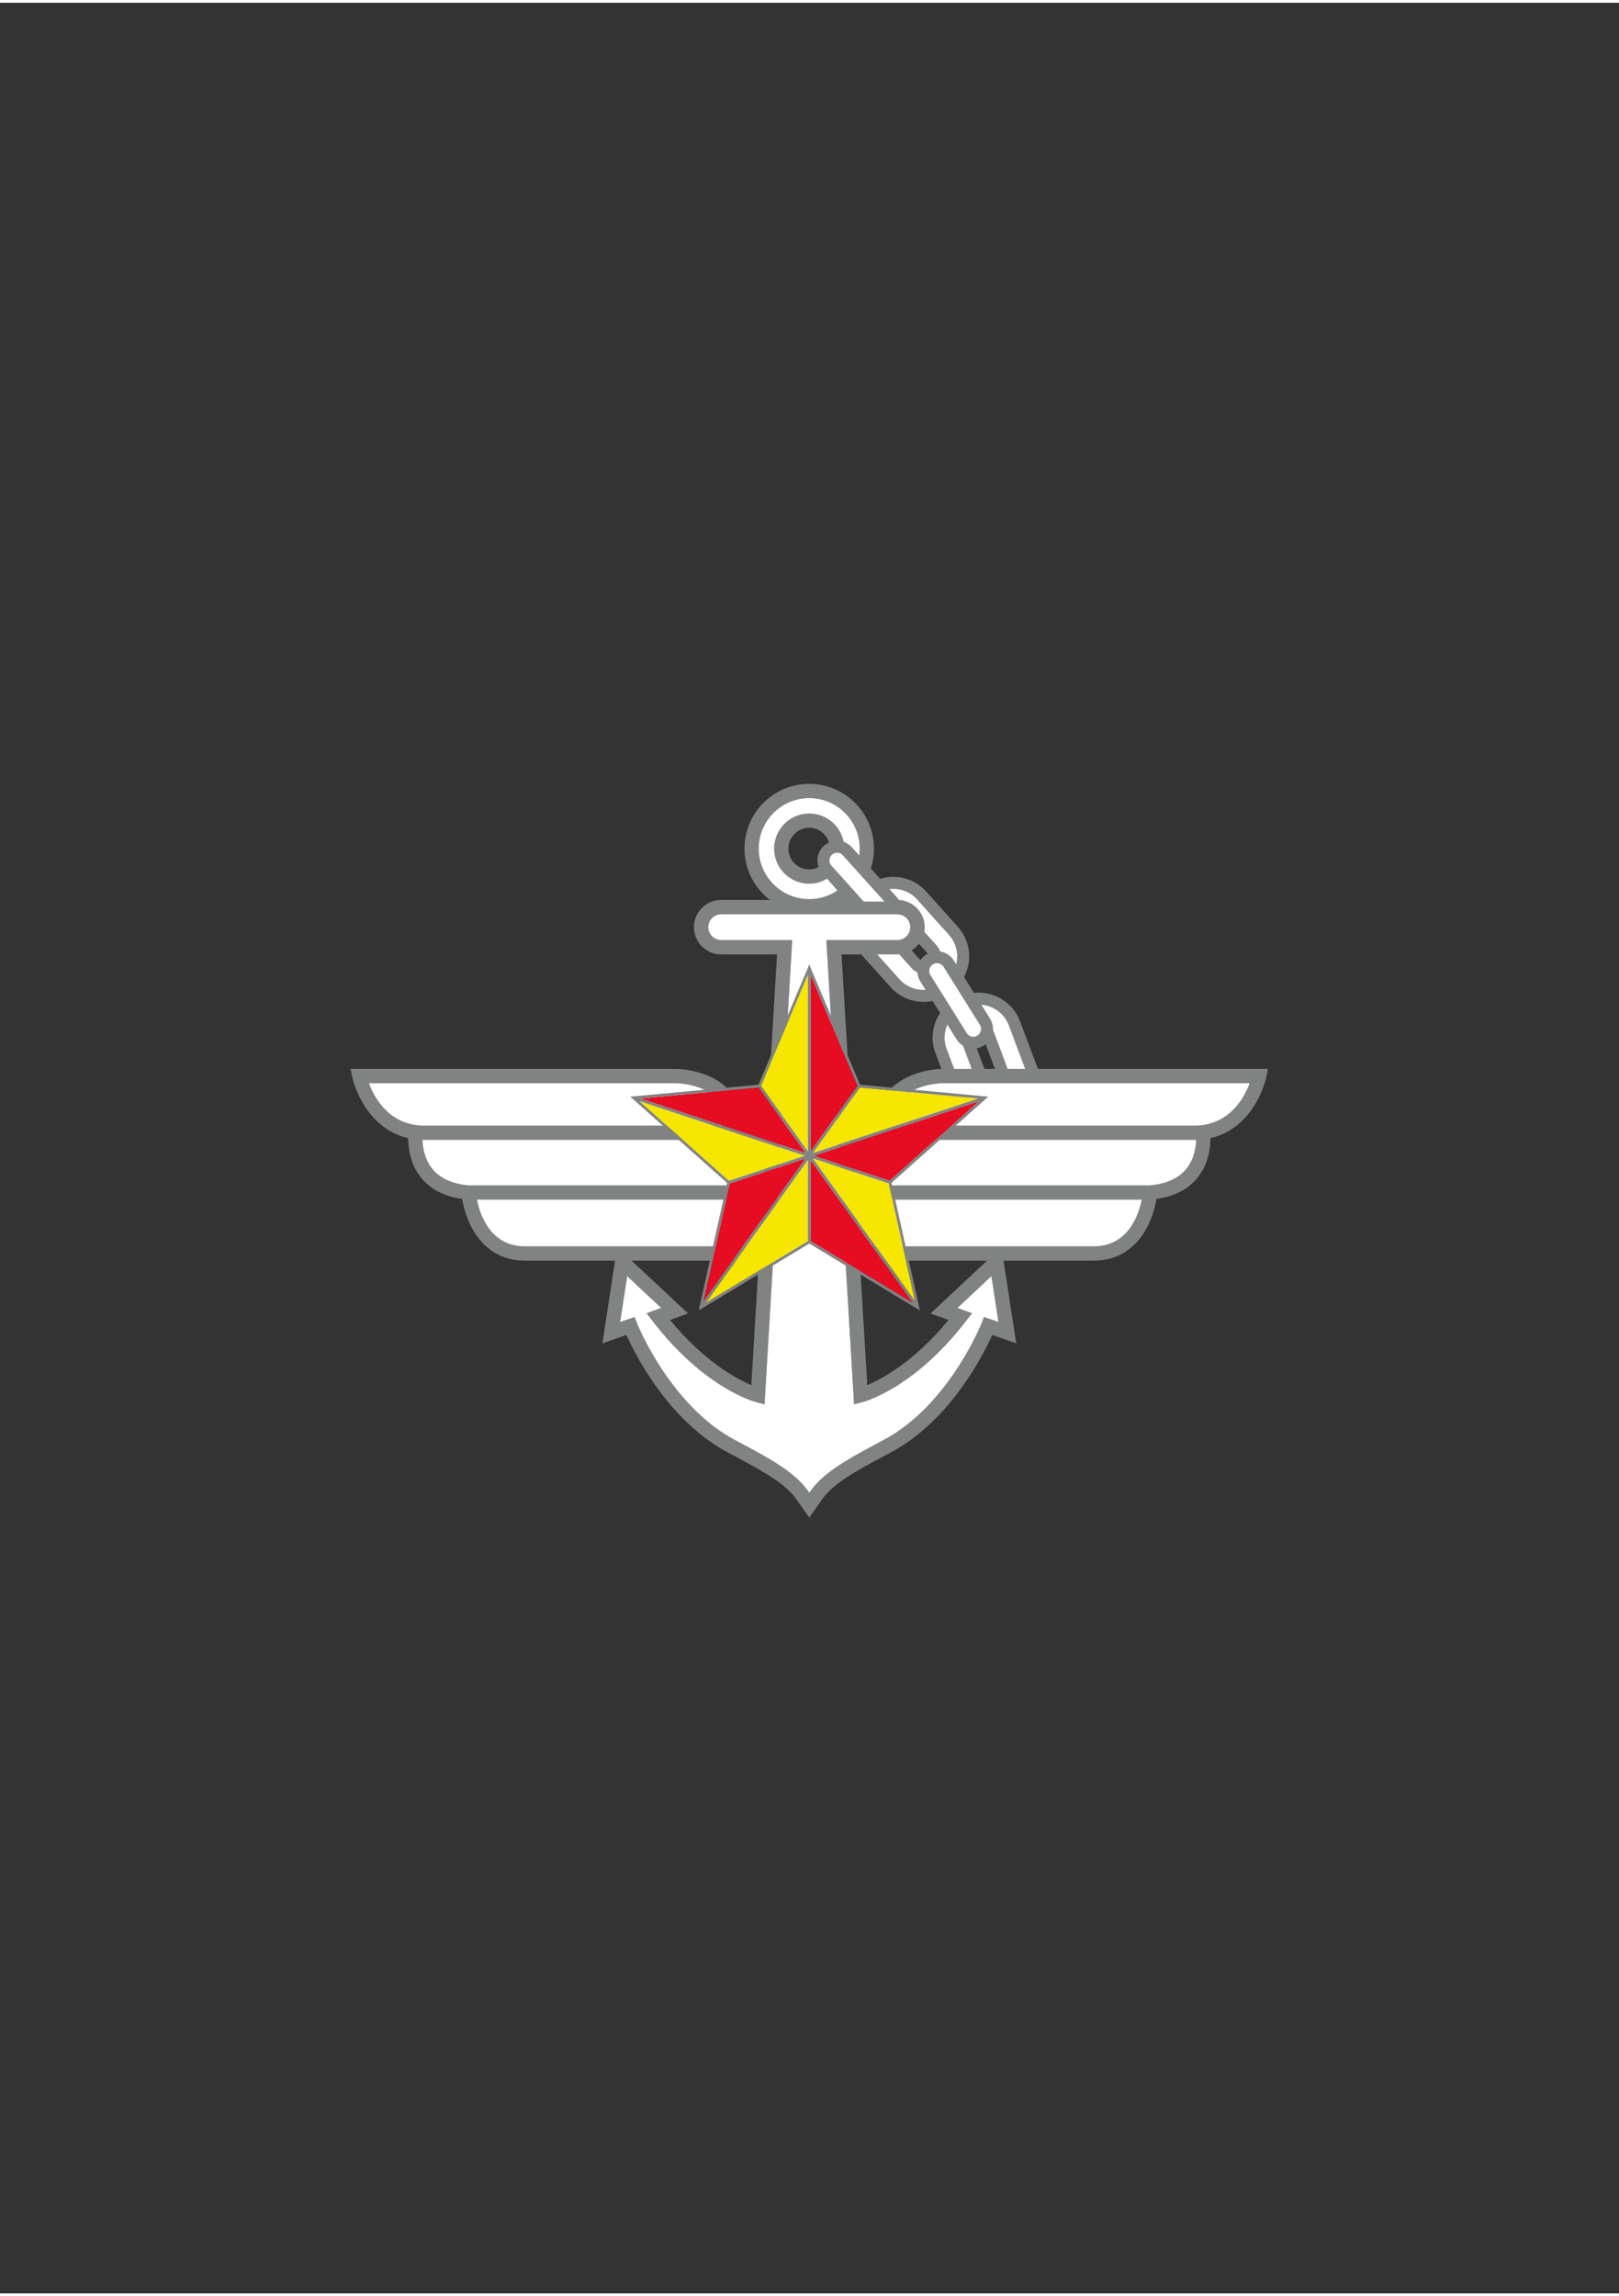 <?xml version="1.0" encoding="UTF-8" standalone="no"?>
<!-- Created with Inkscape (http://www.inkscape.org/) -->

<svg
   version="1.1"
   id="svg2"
   xml:space="preserve"
   width="79"
   height="112"
   viewBox="0 0 793.701 1122.52"
   sodipodi:docname="국방부 마크_컬러본.ai"
   xmlns:inkscape="http://www.inkscape.org/namespaces/inkscape"
   xmlns:sodipodi="http://sodipodi.sourceforge.net/DTD/sodipodi-0.dtd"
   xmlns="http://www.w3.org/2000/svg"
   xmlns:svg="http://www.w3.org/2000/svg"><rect x="0" y="0" width="793.701" height="1122.52" fill="#333333" stroke="none"/><defs
     id="defs6"><clipPath
       clipPathUnits="userSpaceOnUse"
       id="clipPath16"><path
         d="M 0,841.89 H 595.276 V 0 H 0 Z"
         id="path14" /></clipPath></defs><sodipodi:namedview
     id="namedview4"
     pagecolor="#ffffff"
     bordercolor="#666666"
     borderopacity="1.0"
     inkscape:pageshadow="2"
     inkscape:pageopacity="0.0"
     inkscape:pagecheckerboard="0" /><g
     id="g8"
     inkscape:groupmode="layer"
     inkscape:label="국방부 마크_컬러본"
     transform="matrix(1.333,0,0,-1.333,0,1122.52)"><g
       id="g10"><g
         id="g12"
         clip-path="url(#clipPath16)"><g
           id="g18"
           transform="translate(361.906,358.956)"><path
             d="m 0,0 -0.925,-2.352 c -0.119,-0.303 -12.191,-30.426 -36.342,-43.056 -15.225,-7.962 -22.462,-12.551 -27,-19.176 -4.538,6.624 -11.775,11.214 -27,19.176 -24.151,12.63 -36.223,42.753 -36.342,43.056 l -0.927,2.353 -5.288,-1.833 2.576,16.852 12.506,-11.69 -5.353,-1.943 2.193,-2.853 c 18.974,-24.68 37.308,-29.631 38.079,-29.829 l 3.096,-0.798 3.153,52.819 0.314,5.268 1.911,32.006 0.162,2.707 0.166,2.78 0.088,1.477 4.393,73.604 h -26.139 c -2.616,0 -4.743,2.128 -4.743,4.743 0,2.616 2.127,4.744 4.743,4.744 h 46.785 2.24 2.239 6.446 2.866 4.247 c 0.457,0 0.89,-0.085 1.309,-0.207 1.723,-0.499 3.043,-1.935 3.353,-3.73 0.046,-0.263 0.082,-0.531 0.082,-0.807 0,-0.732 -0.181,-1.418 -0.479,-2.038 -0.54,-1.124 -1.505,-1.995 -2.691,-2.416 -0.495,-0.176 -1.019,-0.289 -1.574,-0.289 h -1.12 -2.955 -7.894 -2.544 -2.444 -9.182 l 4.394,-73.605 0.088,-1.476 0.166,-2.78 0.161,-2.708 1.911,-32.005 0.314,-5.268 3.153,-52.819 3.096,0.798 c 0.771,0.198 19.106,5.149 38.079,29.829 L -4.44,1.387 -9.793,3.33 2.713,15.02 5.289,-1.832 Z m -82.851,20.726 -2.733,-45.785 c -5.444,2.31 -17.369,8.694 -29.893,23.97 l 6.609,2.398 -20.77,19.417 z m 22.024,144.671 c -1.046,-0.537 -2.214,-0.869 -3.468,-0.869 -4.226,0 -7.663,3.439 -7.663,7.664 0,4.226 3.437,7.663 7.663,7.663 3.45,0 6.341,-2.307 7.299,-5.448 -0.68,-0.299 -1.336,-0.666 -1.92,-1.192 -2.249,-2.022 -2.892,-5.138 -1.911,-7.818 m -22.048,6.795 c 0,10.244 8.336,18.58 18.58,18.58 10.245,0 18.581,-8.336 18.581,-18.58 0,-0.866 -0.081,-1.711 -0.196,-2.546 l -0.663,0.738 -2.108,2.345 c -0.458,0.51 -0.996,0.916 -1.563,1.27 -0.462,0.324 -0.937,0.534 -1.411,0.701 -1.171,5.911 -6.389,10.385 -12.64,10.385 -7.109,0 -12.893,-5.784 -12.893,-12.893 0,-7.11 5.784,-12.894 12.893,-12.894 2.417,0 4.655,0.71 6.591,1.872 l 3.798,-4.375 c -2.968,-2.009 -6.544,-3.184 -10.389,-3.184 -10.244,0 -18.58,8.336 -18.58,18.581 m 39.29,-11.705 1.228,-1.366 1.485,-1.652 1.494,-1.662 2.233,-2.484 0.565,-0.629 c -1.957,0.001 -4.311,0.005 -6.441,0.01 -0.418,0.001 -0.844,0.002 -1.239,0.003 l -0.553,0.616 -0.281,0.312 -1.486,1.654 -0.475,0.528 -0.379,0.421 -3.129,3.481 -0.383,0.426 -2.393,2.663 -1.077,1.198 -1.773,1.972 c -0.282,0.313 -0.472,0.674 -0.587,1.053 -0.308,1.017 -0.025,2.176 0.859,2.971 0.132,0.119 0.276,0.222 0.427,0.313 0.48,0.289 1.037,0.431 1.601,0.398 0.752,-0.04 1.442,-0.367 1.939,-0.922 l 0.258,-0.286 1.139,-1.267 2.742,-3.05 0.482,-0.537 3.315,-3.687 z m 10.171,-3.056 c 3.248,0 6.485,-1.324 8.822,-3.924 l 11.705,-13.021 c 2.106,-2.343 3.174,-5.381 3.005,-8.554 -0.043,-0.8 -0.164,-1.583 -0.357,-2.341 l -0.941,1.504 c -1.148,1.834 -2.997,2.943 -4.994,3.253 -0.238,0.766 -0.625,1.493 -1.186,2.117 l -4.638,5.16 c 0.094,0.549 0.153,1.11 0.153,1.686 0,5.345 -4.213,9.712 -9.491,9.985 -0.158,0.222 -0.29,0.461 -0.474,0.666 l -3.006,3.344 c 0.467,0.055 0.933,0.125 1.402,0.125 m 6.787,-22.64 c 1.037,0.638 1.948,1.458 2.69,2.418 l 3.258,-3.625 c -0.166,-0.088 -0.339,-0.147 -0.501,-0.249 -0.912,-0.57 -1.635,-1.322 -2.188,-2.169 z m 3.522,-18.924 c 0.298,-0.015 0.595,-0.023 0.89,-0.023 1.111,0 2.204,0.122 3.272,0.34 l 2.781,-4.445 c -2.79,-4.203 -3.61,-9.634 -1.703,-14.708 l 2.194,-5.837 c -2.071,-0.049 -12.814,-0.684 -19.531,-8.22 L -48.616,69.843 -52.404,133.3 h 7.212 l 10.866,-12.087 c 2.891,-3.216 6.876,-5.114 11.221,-5.346 M 1.103,20.726 -19.666,1.309 -13.058,-1.089 C -25.584,-16.368 -37.511,-22.751 -42.951,-25.06 l -2.733,45.786 z m -1.244,79.01 0.065,0.041 c 0.242,0.152 0.445,0.34 0.663,0.515 L 4.004,91.199 H 0.14 l -2.841,7.561 c 0.896,0.159 1.764,0.478 2.56,0.976 m 19.895,-8.537 c -0.112,0.378 -0.22,0.756 -0.361,1.13 l -6.16,16.39 c -1.52,4.048 -4.54,7.267 -8.503,9.065 -2.687,1.22 -5.582,1.663 -8.43,1.358 l -3.652,5.836 c 1.081,2.052 1.731,4.327 1.858,6.721 0.231,4.345 -1.233,8.509 -4.124,11.725 l -11.706,13.02 c -4.369,4.859 -11.021,6.45 -16.889,4.641 l -3.426,3.811 c 0.743,2.301 1.154,4.751 1.154,7.296 0,13.129 -10.681,23.809 -23.81,23.809 -13.129,0 -23.809,-10.68 -23.809,-23.809 0,-7.686 3.675,-14.513 9.344,-18.869 h -17.919 c -5.52,0 -10.011,-4.492 -10.011,-10.012 0,-5.52 4.491,-10.011 10.011,-10.011 h 20.549 l -3.789,-63.456 -13.414,13.13 c -7.283,8.173 -19.388,8.221 -19.874,8.225 h -119.755 l 0.648,-3.162 c 0.041,-0.2 3.997,-18.48 20.533,-22.288 -0.014,-3.274 0.593,-9.377 4.712,-14.505 3.444,-4.288 8.541,-6.91 15.141,-7.844 1.395,-8.898 7.49,-22.674 23.06,-22.674 h 33.164 l -4.648,-30.395 8.832,3.061 c 3.432,-7.661 15.683,-31.896 37.812,-43.469 15.822,-8.273 21.791,-12.328 25.423,-17.966 l 4.018,-5.695 4.023,5.703 c 3.633,5.635 9.605,9.69 25.418,17.958 22.128,11.573 34.379,35.808 37.812,43.469 l 8.831,-3.061 -4.648,30.395 h 33.164 c 15.571,0 21.666,13.776 23.06,22.674 6.6,0.934 11.697,3.556 15.141,7.845 4.12,5.128 4.727,11.23 4.713,14.504 16.536,3.808 20.491,22.088 20.532,22.288 l 0.648,3.162 z"
             style="fill:#818383;fill-opacity:1;fill-rule:nonzero;stroke:none"
             id="path20" /></g><g
           id="g22"
           transform="translate(330.05,492.256)"><path
             d="m 0,0 h -7.426 l 8.224,-9.149 c 2.105,-2.343 5.012,-3.727 8.186,-3.895 0.461,-0.025 0.918,-0.016 1.373,0.011 l -1.966,3.14 C 7.745,-8.86 7.427,-7.724 7.348,-6.586 6.654,-6.302 5.926,-5.857 5.271,-5.129 L 0.632,0.032 C 0.422,0.019 0.213,0 0,0"
             style="fill:#ffffff;fill-opacity:1;fill-rule:nonzero;stroke:none"
             id="path24" /></g><g
           id="g26"
           transform="translate(365.186,464.465)"><path
             d="M 0,0 C 0.071,-0.149 0.148,-0.289 0.209,-0.452 L 5.418,-14.31 h 6.425 L 5.841,1.664 c -1.109,2.95 -3.313,5.297 -6.207,6.609 -1.253,0.57 -2.569,0.903 -3.897,1.019 l 3.19,-5.097 C -0.258,2.893 0.077,1.429 0,0"
             style="fill:#ffffff;fill-opacity:1;fill-rule:nonzero;stroke:none"
             id="path28" /></g><g
           id="g30"
           transform="translate(351.829,460.973)"><path
             d="M 0,0 -3.428,5.477 C -4.624,2.745 -4.805,-0.434 -3.676,-3.439 l 2.773,-7.379 H 5.523 L 2.309,-2.265 C 1.389,-1.694 0.59,-0.942 0,0"
             style="fill:#ffffff;fill-opacity:1;fill-rule:nonzero;stroke:none"
             id="path32" /></g><g
           id="g34"
           transform="translate(350.562,482.029)"><path
             d="M 0,0 -1.224,1.955 -3.562,5.691 C -3.942,6.298 -4.521,6.7 -5.161,6.886 -5.417,6.961 -5.68,7.009 -5.948,7.009 -6.458,7.009 -6.972,6.871 -7.434,6.582 -8.51,5.909 -8.982,4.71 -8.756,3.592 c 0.064,-0.32 0.177,-0.634 0.36,-0.927 l 2.695,-4.306 1.166,-1.863 1.173,-1.875 1.589,-2.538 1.18,-1.886 1.175,-1.877 3.336,-5.331 1.073,-1.714 c 0.395,-0.632 1.018,-1.073 1.754,-1.242 0.185,-0.043 0.372,-0.066 0.559,-0.072 0.547,-0.016 1.087,0.127 1.559,0.422 l 0.07,0.044 c 0.361,0.226 0.646,0.525 0.863,0.862 0.571,0.888 0.625,2.059 0.03,3.012 l -0.895,1.429 -3.376,5.395 -1.208,1.929 -1.189,1.9 -1.963,3.137 z"
             style="fill:#ffffff;fill-opacity:1;fill-rule:nonzero;stroke:none"
             id="path36" /></g><g
           id="g38"
           transform="translate(313.812,420.039)"><path
             d="m 0,0 0.757,-12.684 h 108.23 c 6.123,0.519 10.676,2.586 13.534,6.145 2.892,3.6 3.488,7.96 3.553,10.561 H 13.139 C 13.05,4.022 5.695,3.944 0,0"
             style="fill:#ffffff;fill-opacity:1;fill-rule:nonzero;stroke:none"
             id="path40" /></g><g
           id="g42"
           transform="translate(315.907,384.95)"><path
             d="m 0,0 h 86.332 c 12.689,0 16.53,11.591 17.642,17.138 H -1.023 Z"
             style="fill:#ffffff;fill-opacity:1;fill-rule:nonzero;stroke:none"
             id="path44" /></g><g
           id="g46"
           transform="translate(380.112,444.887)"><path
             d="m 0,0 h -2.197 -6.075 -2.201 -2.319 -3.295 -2.346 -2.348 -6.425 -2.347 -2.347 -1.633 c -0.106,0 -10.318,-0.086 -15.992,-6.517 l -0.132,-0.14 -9.924,-9.714 c 3.524,0.801 6.201,0.821 6.429,0.812 h 35.696 5.672 72.188 C 72.427,-14.765 77.563,-5.142 79.458,0 H 2.209 Z"
             style="fill:#ffffff;fill-opacity:1;fill-rule:nonzero;stroke:none"
             id="path48" /></g><g
           id="g50"
           transform="translate(280.392,402.088)"><path
             d="m 0,0 -104.99,0.008 c 1.128,-5.543 4.996,-17.146 17.636,-17.146 h 86.331 z"
             style="fill:#ffffff;fill-opacity:1;fill-rule:nonzero;stroke:none"
             id="path52" /></g><g
           id="g54"
           transform="translate(281.464,420.039)"><path
             d="m 0,0 c -5.695,3.944 -13.049,4.022 -13.137,4.022 h -112.926 c 0.073,-2.621 0.679,-7.023 3.573,-10.599 2.859,-3.536 7.402,-5.59 13.503,-6.107 h 108.23 z"
             style="fill:#ffffff;fill-opacity:1;fill-rule:nonzero;stroke:none"
             id="path56" /></g><g
           id="g58"
           transform="translate(274.771,428.497)"><path
             d="m 0,0 -10.082,9.874 c -5.674,6.43 -15.886,6.516 -15.988,6.516 h -112.996 c 1.894,-5.139 7.03,-14.764 19.055,-15.559 H -6.446 C -6.203,0.823 -3.523,0.8 0,0"
             style="fill:#ffffff;fill-opacity:1;fill-rule:nonzero;stroke:none"
             id="path60" /></g><g
           id="g62"
           transform="translate(297.61,518.254)"><path
             d="m 0,0 c -7.109,0 -12.893,5.784 -12.893,12.894 0,7.109 5.784,12.893 12.893,12.893 6.251,0 11.469,-4.474 12.641,-10.385 0.473,-0.167 0.949,-0.378 1.41,-0.701 0.568,-0.354 1.105,-0.76 1.563,-1.27 l 2.108,-2.345 0.664,-0.738 c 0.115,0.835 0.195,1.68 0.195,2.546 0,10.244 -8.335,18.58 -18.581,18.58 -10.244,0 -18.58,-8.336 -18.58,-18.58 0,-10.245 8.336,-18.581 18.58,-18.581 3.846,0 7.422,1.175 10.389,3.183 L 6.591,1.872 C 4.655,0.71 2.417,0 0,0"
             style="fill:#ffffff;fill-opacity:1;fill-rule:nonzero;stroke:none"
             id="path64" /></g><g
           id="g66"
           transform="translate(330.569,512.252)"><path
             d="m 0,0 c 5.278,-0.273 9.492,-4.641 9.492,-9.985 0,-0.576 -0.06,-1.137 -0.154,-1.687 l 4.639,-5.159 c 0.56,-0.624 0.947,-1.351 1.185,-2.117 1.997,-0.31 3.847,-1.419 4.994,-3.253 l 0.942,-1.505 c 0.193,0.758 0.314,1.541 0.356,2.342 0.17,3.173 -0.898,6.211 -3.005,8.554 L 6.744,0.211 C 4.407,2.81 1.17,4.135 -2.078,4.135 -2.547,4.135 -3.013,4.065 -3.48,4.009 L -0.474,0.666 C -0.289,0.46 -0.158,0.222 0,0"
             style="fill:#ffffff;fill-opacity:1;fill-rule:nonzero;stroke:none"
             id="path68" /></g><g
           id="g70"
           transform="translate(352.113,362.286)"><path
             d="M 0,0 5.353,-1.943 3.159,-4.796 c -18.973,-24.679 -37.307,-29.63 -38.078,-29.828 l -3.096,-0.798 -3.153,52.818 -0.315,5.268 -1.91,32.006 -0.162,2.707 -0.166,2.78 -0.088,1.477 -4.394,73.604 h 9.182 2.445 2.543 7.895 2.955 1.12 c 0.554,0 1.079,0.114 1.574,0.289 1.186,0.421 2.151,1.292 2.691,2.416 0.298,0.62 0.479,1.306 0.479,2.039 0,0.276 -0.037,0.543 -0.082,0.806 -0.31,1.795 -1.63,3.232 -3.354,3.731 -0.418,0.121 -0.851,0.206 -1.308,0.206 h -4.248 -2.865 -6.446 -2.239 -2.24 -46.785 c -2.616,0 -4.743,-2.128 -4.743,-4.743 0,-2.616 2.127,-4.744 4.743,-4.744 h 26.139 l -4.394,-73.604 -0.088,-1.477 -0.166,-2.78 -0.161,-2.707 -1.911,-32.006 -0.314,-5.268 -3.153,-52.818 -3.096,0.798 c -0.772,0.198 -19.106,5.149 -38.079,29.828 l -2.193,2.853 5.353,1.943 -12.506,11.691 -2.576,-16.853 5.288,1.834 0.926,-2.354 c 0.119,-0.302 12.191,-30.426 36.343,-43.056 15.225,-7.962 22.462,-12.551 26.999,-19.176 4.539,6.625 11.775,11.214 27,19.176 24.152,12.63 36.223,42.753 36.342,43.056 l 0.926,2.352 5.289,-1.832 -2.576,16.853 z"
             style="fill:#ffffff;fill-opacity:1;fill-rule:nonzero;stroke:none"
             id="path72" /></g><g
           id="g74"
           transform="translate(324.761,512.279)"><path
             d="m 0,0 -2.233,2.484 -1.494,1.662 -1.485,1.652 -1.228,1.366 -0.429,0.477 -3.315,3.687 -0.483,0.537 -2.741,3.05 -1.139,1.267 -0.258,0.287 c -0.498,0.554 -1.187,0.881 -1.94,0.921 -0.563,0.033 -1.121,-0.109 -1.6,-0.398 -0.151,-0.09 -0.295,-0.193 -0.427,-0.312 -0.884,-0.795 -1.167,-1.955 -0.859,-2.972 0.115,-0.379 0.305,-0.739 0.586,-1.052 l 1.773,-1.972 1.078,-1.199 2.393,-2.662 0.383,-0.426 3.129,-3.481 L -9.91,2.494 -9.435,1.966 -7.949,0.312 -7.668,0 -7.115,-0.615 c 0.395,-0.001 0.82,-0.002 1.239,-0.003 2.13,-0.005 4.484,-0.01 6.441,-0.011 z"
             style="fill:#ffffff;fill-opacity:1;fill-rule:nonzero;stroke:none"
             id="path76" /></g><g
           id="g78"
           transform="translate(297.127,386.838)"><path
             d="M 0,0 V 4.654 L 0.001,29.84 -37.62,-22.737 Z"
             style="fill:#f6e600;fill-opacity:1;fill-rule:nonzero;stroke:none"
             id="path80" /></g><g
           id="g82"
           transform="translate(297.128,419.79)"><path
             d="M 0,0 V 64.989 L -17.274,24.142 Z"
             style="fill:#f6e600;fill-opacity:1;fill-rule:nonzero;stroke:none"
             id="path84" /></g><g
           id="g86"
           transform="translate(282.207,413.679)"><path
             d="M 0,0 13.807,4.555 -47.057,24.638 -14.141,-4.665 Z"
             style="fill:#f6e600;fill-opacity:1;fill-rule:nonzero;stroke:none"
             id="path88" /></g><g
           id="g90"
           transform="translate(298.929,417.272)"><path
             d="m 0,0 34.472,-48.177 3.144,-4.395 -9.668,43.35 z"
             style="fill:#f6e600;fill-opacity:1;fill-rule:nonzero;stroke:none"
             id="path92" /></g><g
           id="g94"
           transform="translate(298.929,419.196)"><path
             d="M 0,0 60.872,20.082 17.274,24.142 7.356,10.282 Z"
             style="fill:#f6e600;fill-opacity:1;fill-rule:nonzero;stroke:none"
             id="path96" /></g><g
           id="g98"
           transform="translate(299.237,418.234)"><path
             d="M 0,0 27.946,-9.222 60.861,20.079 37.379,12.332 Z"
             style="fill:#e60c22;fill-opacity:1;fill-rule:nonzero;stroke:none"
             id="path100" /></g><g
           id="g102"
           transform="translate(268.373,408.052)"><path
             d="M 0,0 -9.669,-43.352 27.948,9.22 Z"
             style="fill:#e60c22;fill-opacity:1;fill-rule:nonzero;stroke:none"
             id="path104" /></g><g
           id="g106"
           transform="translate(279.106,443.256)"><path
             d="M 0,0 -0.059,0.082 -43.649,-3.977 17.216,-24.06 Z"
             style="fill:#e60c22;fill-opacity:1;fill-rule:nonzero;stroke:none"
             id="path108" /></g><g
           id="g110"
           transform="translate(298.123,386.839)"><path
             d="M 0,0 37.621,-22.738 0,29.84 Z"
             style="fill:#e60c22;fill-opacity:1;fill-rule:nonzero;stroke:none"
             id="path112" /></g><g
           id="g114"
           transform="translate(298.124,484.775)"><path
             d="m 0,0 -0.001,-64.985 17.273,24.142 z"
             style="fill:#e60c22;fill-opacity:1;fill-rule:nonzero;stroke:none"
             id="path116" /></g><g
           id="g118"
           transform="translate(333.401,369.095)"><path
             d="m 0,0 -34.472,48.177 27.948,-9.222 9.669,-43.35 z m -35.278,17.744 v 29.84 L 2.343,-4.994 Z m 10e-4,97.936 17.273,-40.843 -17.274,-24.143 z M 26.4,70.183 -34.472,50.101 l 7.357,10.282 9.917,13.86 z M -6.218,39.917 -34.164,49.139 3.215,61.471 26.697,69.218 Z m -30.055,10.777 -17.273,24.143 17.273,40.846 z m -10e-4,-28.297 v -4.654 l -37.62,-22.736 37.621,52.577 z m -28.753,16.56 27.948,9.22 -37.617,-52.572 z m -33.224,30.265 60.864,-20.083 -13.807,-4.555 -14.141,-4.665 z m 43.897,5.021 0.059,-0.082 17.216,-24.06 -60.865,20.083 z m 48.816,-35.064 35.588,31.678 -47.145,4.391 -18.222,43.088 -0.448,1.154 -0.468,-1.15 -18.224,-43.092 -45.988,-4.282 -1.184,-0.102 0.9,-0.782 34.728,-30.915 -10.423,-46.865 40.657,24.566 39.677,-23.985 1.031,-0.62 -0.314,1.271 z"
             style="fill:#818383;fill-opacity:1;fill-rule:nonzero;stroke:none"
             id="path120" /></g></g></g></g></svg>
